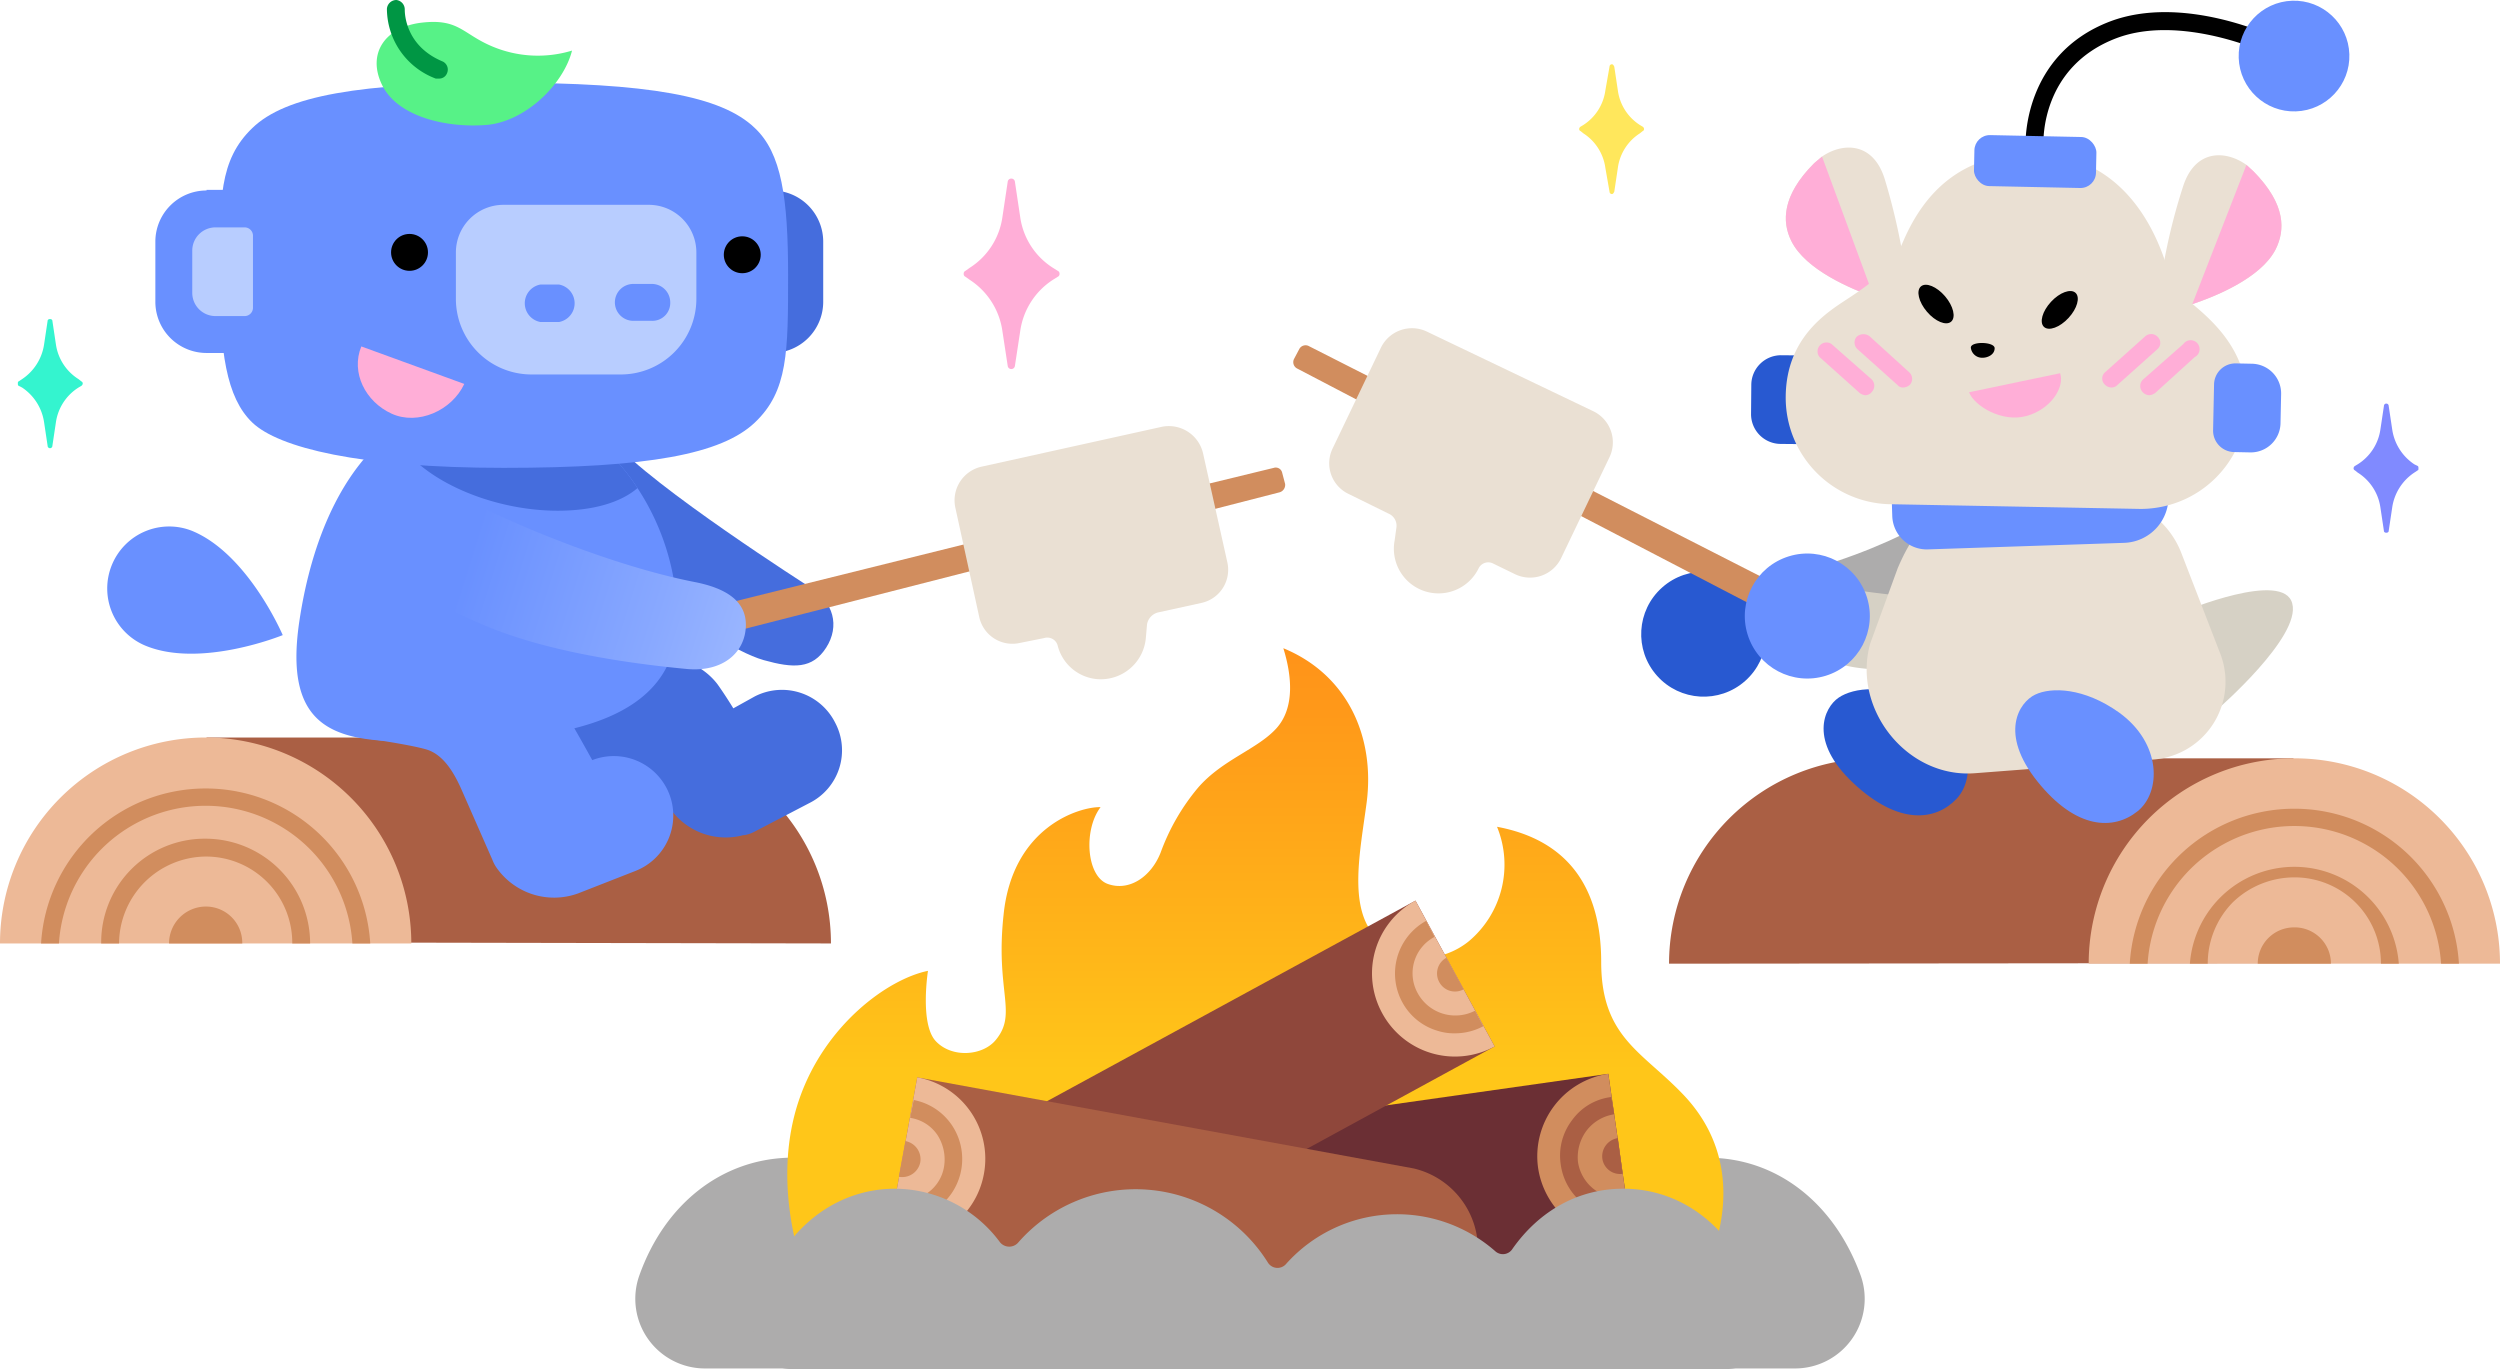 <svg id="Art" xmlns="http://www.w3.org/2000/svg" xmlns:xlink="http://www.w3.org/1999/xlink" viewBox="0 0 420 230">
  <defs>
    <linearGradient id="linear-gradient" x1="210.9" y1="206.56" x2="210.9" y2="49.33" gradientUnits="userSpaceOnUse">
      <stop offset="0.17" stop-color="#ffc619"/>
      <stop offset="0.28" stop-color="#ffb819"/>
      <stop offset="0.56" stop-color="#ff9819"/>
      <stop offset="0.71" stop-color="#ff8c19"/>
    </linearGradient>
    <linearGradient id="linear-gradient-2" x1="82.88" y1="113.92" x2="79.28" y2="89.36" gradientUnits="userSpaceOnUse">
      <stop offset="0.39" stop-color="#6990ff"/>
      <stop offset="0.87" stop-color="#6990ff"/>
    </linearGradient>
    <linearGradient id="linear-gradient-3" x1="78.56" y1="94.01" x2="165.93" y2="121.49" gradientUnits="userSpaceOnUse">
      <stop offset="0" stop-color="#6990ff"/>
      <stop offset="0.36" stop-color="#88a8ff"/>
      <stop offset="0.83" stop-color="#b8cdff"/>
    </linearGradient>
  </defs>
  <g>
    <g>
      <path d="M280.4,161.9a34.5,34.5,0,0,1,34.5-34.5h70.4v34.4Z" fill="#aa5f44"/>
      <path d="M385.4,127.4A34.5,34.5,0,0,1,420,161.9H350.9A34.5,34.5,0,0,1,385.4,127.4Z" fill="#edb997"/>
      <path d="M413.1,161.9h-3a24.7,24.7,0,0,0-49.3,0h-3a27.7,27.7,0,0,1,55.3,0Z" fill="#d18d5e"/>
      <path d="M367.9,161.9a17.6,17.6,0,0,1,35.1,0h-3a14.5,14.5,0,0,0-14.6-14.5,14.9,14.9,0,0,0-10.3,4.2,14.7,14.7,0,0,0-4.2,10.3Z" fill="#d18d5e"/>
      <path d="M379.3,161.9a6.1,6.1,0,0,1,6.1-6.1,6.1,6.1,0,0,1,6.2,6.1" fill="#d18d5e"/>
    </g>
    <g>
      <path d="M312.6,214.3c-4.5-12.4-14.3-19.8-25.7-19.8H132.3c-11.1.4-20.6,7.7-24.9,19.8a11.7,11.7,0,0,0,11,15.6H301.6A11.7,11.7,0,0,0,312.6,214.3Z" fill="#adacac"/>
      <path d="M135.3,214.1l150.1,1.6c4.6-8.5,7.3-21.5-2.7-31.9-6.9-7.2-13.7-9.6-13.7-22.2s-5.7-20.5-17.5-22.7a16.8,16.8,0,0,1-4.7,19.2c-4.4,3.6-11.3,4.2-15.8-.8s-2.5-14.2-1.4-22.5c1.4-10.9-3.1-21.4-14-25.9,1.4,4.5,2,10-1.2,13.5s-9,5.2-13.1,9.9a36.2,36.2,0,0,0-6.3,10.9c-1.6,4.1-5.3,6.6-8.9,5.3s-4.1-9.1-1.2-12.9c-3.4-.1-14.8,3.2-16.3,18.1-1.4,12.9,2.4,16.5-1.3,21-2.2,2.7-7.4,3.1-10.1.2s-1.3-11.8-1.3-11.8c-6.8,1.4-17.3,9.1-21.6,21.5C129.2,199.3,135.3,214.1,135.3,214.1Z" fill="url(#linear-gradient)"/>
      <path d="M200.5,190.3a13.9,13.9,0,0,0,3.9,27.6l69.8-9.8-4-27.7Z" fill="#6b2f34"/>
      <path d="M258.4,196.2a14.1,14.1,0,0,0,15.8,11.9l-4-27.7A14,14,0,0,0,258.4,196.2Z" fill="#d18d5e"/>
      <path d="M272.1,204.3a10,10,0,0,1-9.9-8.7,9.8,9.8,0,0,1,1.9-7.4,9.5,9.5,0,0,1,6.6-3.9l.5,2.9a7.2,7.2,0,0,0-4.7,2.8,7.5,7.5,0,0,0-1.4,5.2,7.1,7.1,0,0,0,8,6l.5,3Z" fill="#aa5f44"/>
      <path d="M269.2,194.7a3,3,0,0,0,3.4,2.5l-.8-6A3.1,3.1,0,0,0,269.2,194.7Z" fill="#aa5f44"/>
      <g>
        <path d="M175.9,185a14,14,0,0,0,13.4,24.5l61.8-33.7-13.3-24.5Z" fill="#8f473b"/>
        <path d="M232.2,170.2a13.9,13.9,0,0,0,18.9,5.6l-13.3-24.5A13.9,13.9,0,0,0,232.2,170.2Z" fill="#edb997"/>
        <path d="M244.4,173.6a9,9,0,0,1-2.8-.4,9.9,9.9,0,0,1-6-4.8,10.1,10.1,0,0,1,4-13.7l1.4,2.7a6.9,6.9,0,0,0-2.8,9.5,7.2,7.2,0,0,0,9.6,2.9l1.4,2.6A10.1,10.1,0,0,1,244.4,173.6Z" fill="#d18d5e"/>
        <path d="M241.8,165a3,3,0,0,0,4.1,1.2l-2.9-5.3A3,3,0,0,0,241.8,165Z" fill="#d18d5e"/>
      </g>
      <path d="M232.4,223.8a14,14,0,0,0,5.1-27.5L154.1,181l-5,27.4Z" fill="#aa5f44"/>
      <path d="M165.3,197.2A13.9,13.9,0,0,0,154.1,181l-5,27.4A13.9,13.9,0,0,0,165.3,197.2Z" fill="#edb997"/>
      <path d="M151.7,204.8l-1.9-.2.6-2.9a7.2,7.2,0,0,0,5.3-1.2,6.7,6.7,0,0,0,2.9-4.5,7.6,7.6,0,0,0-1.1-5.3,6.7,6.7,0,0,0-4.6-2.9l.6-3a10,10,0,0,1,6.4,4.2,10.2,10.2,0,0,1-2.5,14A9.9,9.9,0,0,1,151.7,204.8Z" fill="#d18d5e"/>
      <path d="M154.6,195.3a3.1,3.1,0,0,0-2.5-3.6l-1.1,6A3.1,3.1,0,0,0,154.6,195.3Z" fill="#d18d5e"/>
      <path d="M296.3,222.6c-2.5-14.1-12.1-22.9-23.6-22.9-7.5,0-14.1,3.7-18.6,10.1a1.9,1.9,0,0,1-2.9.4,25,25,0,0,0-35.1,2.1,1.9,1.9,0,0,1-3.1-.2,26.2,26.2,0,0,0-41.9-3.4,2,2,0,0,1-3.1,0,22.1,22.1,0,0,0-17.6-9c-11.5,0-21.2,8.8-23.7,22.9a6.3,6.3,0,0,0,6.2,7.4H290.1A6.3,6.3,0,0,0,296.3,222.6Z" fill="#adacac"/>
    </g>
    <g>
      <path d="M139.6,158.5a34.6,34.6,0,0,0-34.5-34.6H34.7v34.4Z" fill="#aa5f44"/>
      <path d="M34.6,123.9A34.6,34.6,0,0,0,0,158.5H69.1A34.6,34.6,0,0,0,34.6,123.9Z" fill="#edb997"/>
      <path d="M62.2,158.5h-3a24.7,24.7,0,0,0-49.3,0h-3a27.7,27.7,0,0,1,55.3,0Z" fill="#d18d5e"/>
      <path d="M20,158.5H17a17.4,17.4,0,0,1,17.6-17.6h0a17.6,17.6,0,0,1,17.5,17.6h-3a14.5,14.5,0,0,0-14.5-14.6h0A14.7,14.7,0,0,0,20,158.5Z" fill="#d18d5e"/>
      <path d="M40.7,158.5a6.1,6.1,0,0,0-6.1-6.2,6.2,6.2,0,0,0-6.2,6.2" fill="#d18d5e"/>
    </g>
    <g>
      <path d="M128.3,110.9C118.8,108.2,95.8,89,95.8,89L103,74.1c6.5,7.6,33,24.5,33,24.5,4.1,2.5,5.1,6.6,2.8,10.2S133.3,112.3,128.3,110.9Z" fill="#456ddd"/>
      <polygon points="163.8 91 115.1 103.1 116.3 107.9 164.8 95.5 163.8 91" fill="#d18d5e"/>
      <path d="M215.9,81.3l-.5-1.9a1.1,1.1,0,0,0-1.4-.8l-14.4,3.5,1,4.3L215,82.7A1.3,1.3,0,0,0,215.9,81.3Z" fill="#d18d5e"/>
      <path d="M206.2,94.5l-4.1-18.4a5.9,5.9,0,0,0-6.9-4.4l-30.3,6.7a5.8,5.8,0,0,0-4.4,6.9l4,18.3a5.7,5.7,0,0,0,6.9,4.4l4-.8a1.8,1.8,0,0,1,2.3,1.3,7.5,7.5,0,0,0,6.7,5.6,7.6,7.6,0,0,0,8.1-6.9l.2-2.3a2.5,2.5,0,0,1,1.8-2l7.3-1.6A5.7,5.7,0,0,0,206.2,94.5Z" fill="#eae0d3"/>
      <path d="M140.3,121.4a10,10,0,0,0-13.5-4.4l-3.6,2s-1.4-2.3-2.7-4.1a11.3,11.3,0,0,0-6.5-4.1l-18.4-4.9-1,22.3,17,5.9a9.3,9.3,0,0,0,1.1,1.9,11.4,11.4,0,0,0,12.2,4.3h.2a5.8,5.8,0,0,0,1.7-.6l9.2-4.8A9.9,9.9,0,0,0,140.3,121.4Z" fill="#456ddd"/>
      <path d="M113.8,104c0,17.2-19.3,20.3-37.9,20.5-16.2.3-28.8,1.1-25.6-20.2S64,67.2,82.1,67.2A27.6,27.6,0,0,1,98.7,73a34.4,34.4,0,0,1,8.4,9A40.7,40.7,0,0,1,113.8,104Z" fill="url(#linear-gradient-2)"/>
      <path d="M107.1,82c-2.8,2.4-7.4,3.8-13.4,3.8-11.7,0-24-5.7-27.3-12.8H98.7A34.4,34.4,0,0,1,107.1,82Z" fill="#456ddd"/>
      <path d="M18.8,94.9a10.4,10.4,0,0,0,5.7,13.6c9.3,3.8,23-1.8,23-1.8S41.7,93.1,32.3,89.2A10.4,10.4,0,0,0,18.8,94.9Z" fill="#6990ff"/>
      <path d="M112.4,133.3a10,10,0,0,0-12.9-5.6s-4.4-8-6-10.3c-2.9-4-5.4-5.8-11.3-7.6s-24,.9-24,.9l2.3,13.2s8,1.1,11.1,2,4.9,4.4,6,6.9l5.1,11.6a6.7,6.7,0,0,0,.6,1.2,11.8,11.8,0,0,0,13.8,4.5l9.7-3.8A10,10,0,0,0,112.4,133.3Z" fill="#6990ff"/>
      <path d="M115.5,112.4c-11.7-1.1-24.9-3.3-34.7-7.6A86.7,86.7,0,0,1,61.6,93.5L76.6,83c9.3,5.1,26.8,12.2,40.2,14.8,5,1,8.7,3.1,8.5,7.5S121.4,112.9,115.5,112.4Z" fill="url(#linear-gradient-3)"/>
      <g>
        <g>
          <path d="M127.6,31.9h10.7a0,0,0,0,1,0,0V59.3a0,0,0,0,1,0,0H127.6a8.6,8.6,0,0,1-8.6-8.6V40.6a8.6,8.6,0,0,1,8.6-8.6Z" transform="translate(257.3 91.3) rotate(-180)" fill="#456ddd"/>
          <path d="M125.8,38.2h6.3a0,0,0,0,1,0,0V53.1a0,0,0,0,1,0,0h-6.3a3.9,3.9,0,0,1-3.9-3.9V42.1A3.9,3.9,0,0,1,125.8,38.2Z" transform="translate(254 91.3) rotate(-180)" fill="#b8cdff"/>
        </g>
        <path d="M126.8,21.5c-5.6-5.4-17.9-7.6-42.2-7.6S48,16.1,42.4,21.5s-5.5,11.9-5.5,24.7S38,66.8,42.4,71s17.9,7.6,42.2,7.6,36.6-2.3,42.2-7.6,5.6-11.9,5.6-24.8S131.3,25.7,126.8,21.5Z" fill="#6990ff"/>
        <g>
          <g>
            <path d="M95.2,28.5H103a8,8,0,0,1,8,8V60.9a8,8,0,0,1-8,8H95.2A12.7,12.7,0,0,1,82.5,56.1v-15A12.7,12.7,0,0,1,95.2,28.5Z" transform="matrix(0, -1, 1, 0, 48.09, 145.41)" fill="#b8cdff"/>
            <g>
              <path d="M93.9,47.8H90.8a3.2,3.2,0,0,0,0,6.3h3.1a3.2,3.2,0,0,0,0-6.3Z" fill="#6990ff"/>
              <path d="M109.5,47.7h-3.1a3.1,3.1,0,0,0-3.1,3.1,3.1,3.1,0,0,0,3.1,3.1h3.1a3,3,0,0,0,3.1-3.1A3.1,3.1,0,0,0,109.5,47.7Z" fill="#6990ff"/>
            </g>
          </g>
          <circle cx="124.7" cy="42.8" r="3.1"/>
          <circle cx="68.8" cy="42.4" r="3.1"/>
        </g>
        <path d="M60.7,58.2c-1.8,4.4.7,9.3,5.1,11.3s10.1-.5,12.2-5Z" fill="#ffaed7"/>
        <g>
          <path d="M34.7,31.9h7.8a0,0,0,0,1,0,0V59.3a0,0,0,0,1,0,0H34.7a8.6,8.6,0,0,1-8.6-8.6V40.6a8.6,8.6,0,0,1,8.6-8.6Z" fill="#6990ff"/>
          <path d="M36.2,38.2h4.9a1.4,1.4,0,0,1,1.4,1.4V51.7a1.4,1.4,0,0,1-1.4,1.4H36.2a3.9,3.9,0,0,1-3.9-3.9V42.1a3.9,3.9,0,0,1,3.9-3.9Z" fill="#b8cdff"/>
        </g>
      </g>
      <g>
        <path d="M82.7,7.8a19.7,19.7,0,0,0,13.4.7c-1.4,5.6-7.8,12-14.5,12.5s-14.8-1.4-17.4-6.7.5-9.8,6.7-10.5S77.7,5.7,82.7,7.8Z" fill="#57f287"/>
        <path d="M73.7,13.2h-.5A12.6,12.6,0,0,1,65,1.5,1.6,1.6,0,0,1,66.6,0,1.6,1.6,0,0,1,68,1.6c0,.3-.1,6,6.3,8.7a1.5,1.5,0,0,1,.8,2A1.4,1.4,0,0,1,73.7,13.2Z" fill="#009644"/>
      </g>
    </g>
    <g>
      <g>
        <path d="M295.9,110.6c20-3.5,35.6-11.5,44.1-18.4l-8.1-9.9c-7.7,6.2-24,14.4-44.8,16.7l1.4,12.7C291,111.4,293.5,111.1,295.9,110.6Z" fill="#adacac"/>
        <circle cx="286.1" cy="106.3" r="10.5" transform="translate(1.7 217) rotate(-41.6)" fill="#2859d1"/>
      </g>
      <g>
        <polygon points="265.9 81.6 310.6 104.4 308.3 108.9 263.9 85.8 265.9 81.6" fill="#d18d5e"/>
        <path d="M217.4,60.3l.9-1.7a1.2,1.2,0,0,1,1.5-.5L233,64.8l-1.9,4-13.2-6.9A1.2,1.2,0,0,1,217.4,60.3Z" fill="#d18d5e"/>
        <path d="M223.9,75.3,232,58.4a5.8,5.8,0,0,1,7.7-2.7l28,13.4a5.8,5.8,0,0,1,2.7,7.7l-8.1,16.9a5.8,5.8,0,0,1-7.7,2.8l-3.7-1.8a1.8,1.8,0,0,0-2.5.8,7.5,7.5,0,0,1-14.1-4.7l.3-2.2a2.2,2.2,0,0,0-1.3-2.3L226.6,83A5.7,5.7,0,0,1,223.9,75.3Z" fill="#eae0d3"/>
      </g>
      <g>
        <path d="M360.2,106l-5.8,2.5-2.8,1a76.7,76.7,0,0,1-11.5,2.7l-3,.4a80.8,80.8,0,0,1-12.2.5h-3l-3.2-.3c-3.2-.4-7.3-.3-10.2-1.5l3.6-12.1c3.6.5,6.9.9,10,1.1h3a81.6,81.6,0,0,0,10-.3l3-.4a59.6,59.6,0,0,0,10.1-2.5l2.8-1,3.8-1.7a6.4,6.4,0,0,1,8.5,3.2A6.3,6.3,0,0,1,360.2,106Z" fill="#d6d1c5"/>
        <path d="M340.1,112.2l-3,.4-2-12.6,3-.4Z" fill="#adacac"/>
        <path d="M354.4,108.5l-2.8,1-3.4-12.4,2.8-1Z" fill="#adacac"/>
        <path d="M325.1,100.3l-.2,12.8h-3l.2-12.8Z" fill="#adacac"/>
        <circle cx="303.6" cy="103.5" r="10.5" transform="translate(-17 94.4) rotate(-17.2)" fill="#6990ff"/>
      </g>
      <g>
        <path d="M323.3,118.2c-6.4-3.4-11.9-2.7-14.4-1s-5.1,7.3,2.5,14.4,13.8,6.3,17.3,2.6S331.2,122.3,323.3,118.2Z" fill="#2859d1"/>
        <path d="M385.1,101.4c-1.4-5.7-18.2,1.3-18.2,1.3l5.6,16.5S386.6,107,385.1,101.4Z" fill="#d6d1c5"/>
        <path d="M351.7,83.6l-20.2,1.6c-6,.5-9.3,2.3-12.7,10.3l-4.6,12.6c-3.1,11,6.2,22.7,17.6,21.8l30-2.3A13.1,13.1,0,0,0,373,109.8L366.5,93A14.6,14.6,0,0,0,351.7,83.6Z" fill="#eae0d3"/>
        <path d="M323.8,92.3l33-1.1a7.7,7.7,0,0,0,7.5-8.1V79l-46.6,1.5.2,6.2A5.8,5.8,0,0,0,323.8,92.3Z" fill="#6990ff"/>
        <path d="M356,119.7c-5.9-4.2-11.4-4.3-14.1-3s-6.1,6.5.4,14.6,12.8,8.2,16.8,5S363.2,124.9,356,119.7Z" fill="#6990ff"/>
      </g>
      <g>
        <path d="M296.8,59.7h3.8a5,5,0,0,1,5,5v4.9a5,5,0,0,1-5,5h-3.8a2.6,2.6,0,0,1-2.6-2.6V62.3a2.6,2.6,0,0,1,2.6-2.6Z" transform="translate(599.2 136.9) rotate(-179.5)" fill="#2859d1"/>
        <path d="M382.3,41.9c-2.5,4.9-10.4,8-14,9.2l-1.2.4c-2.5.7-4.5-.5-4.2-3.4a98.1,98.1,0,0,1,3.8-16.6c2-6.5,7.2-6.3,10.7-3.8l1.2,1.1C384.1,34.4,383.9,38.7,382.3,41.9Z" fill="#eae0d3"/>
        <path d="M382.3,41.9c-2.5,4.9-10.4,8-14,9.2l9.1-23.4,1.2,1.1C384.1,34.4,383.9,38.7,382.3,41.9Z" fill="#ffaed7"/>
        <path d="M320.3,47c.2,2.9-1.9,4.1-4.3,3.3l-1.2-.4h0c-3.6-1.3-11.5-4.5-13.9-9.5-1.5-3.1-1.6-7.5,3.9-13l1.3-1.1c3.5-2.4,8.7-2.5,10.6,4A107,107,0,0,1,320.3,47Z" fill="#eae0d3"/>
        <path d="M314.8,49.9c-3.6-1.3-11.5-4.5-13.9-9.5-1.5-3.1-1.6-7.5,3.9-13l1.3-1.1Z" fill="#ffaed7"/>
        <path d="M317.2,84.7l42.4.8A17.9,17.9,0,0,0,377.5,68c.2-8.6-5.2-13.7-9.5-17.2-2.8-2.3-3.3-4.4-4.8-8.4-3.2-8.4-9.7-16.6-21.8-16.6s-18.2,6.8-21.6,14.6c-1.3,3-2.2,5.1-9.4,9.8-3.5,2.3-10.3,6.5-10.4,16.4A17.9,17.9,0,0,0,317.2,84.7Z" fill="#eae0d3"/>
        <path d="M341.8,25.6a1.5,1.5,0,0,1-1.5-1.4c0-.1-.5-15,14.2-20.6C366.7-1,381.6,6,382.2,6.3a1.5,1.5,0,0,1,.7,2,1.6,1.6,0,0,1-2,.7c-.1-.1-14.4-6.7-25.3-2.6-12.7,4.8-12.3,17.2-12.3,17.7a1.4,1.4,0,0,1-1.4,1.5Z"/>
        <rect x="331.7" y="22.6" width="20.5" height="8.57" rx="2.6" transform="translate(0.6 -6.9) rotate(1.2)" fill="#6990ff"/>
        <circle cx="385.4" cy="9.3" r="9.3" transform="translate(-0.1 12.9) rotate(-1.9)" fill="#6990ff"/>
        <g>
          <ellipse cx="325.4" cy="51.3" rx="2" ry="3.9" transform="translate(44.5 223.4) rotate(-40.5)"/>
          <path d="M335.1,58.5c0-1.1-4-1.2-4-.1a1.9,1.9,0,0,0,2,1.7C333.9,60.1,335.1,59.6,335.1,58.5Z"/>
          <path d="M330.8,65.9c.9,2.3,5.5,5.1,9.6,4s6.5-4.8,5.7-7.2Z" fill="#ffaed7"/>
          <ellipse cx="346" cy="52" rx="3.9" ry="2" transform="translate(72.8 270.6) rotate(-47.2)"/>
        </g>
        <path d="M375.5,61.2h2.7a5,5,0,0,1,5,5v4.9a5,5,0,0,1-5,5h-2.7a3.6,3.6,0,0,1-3.6-3.6V64.8a3.6,3.6,0,0,1,3.6-3.6Z" transform="translate(1.5 -8) rotate(1.2)" fill="#6990ff"/>
        <g>
          <path d="M354.7,65.1a1.6,1.6,0,0,1-1.1-.5,1.4,1.4,0,0,1,.1-2.1l6.7-6a1.5,1.5,0,0,1,2.1.1,1.4,1.4,0,0,1-.1,2.1l-6.7,6A1.3,1.3,0,0,1,354.7,65.1Z" fill="#ffaed7"/>
          <path d="M361.1,66.4a1.6,1.6,0,0,1-1.2-.6,1.5,1.5,0,0,1,.2-2.1l6.7-5.9a1.5,1.5,0,1,1,1.9,2.2l-6.6,6A2.1,2.1,0,0,1,361.1,66.4Z" fill="#ffaed7"/>
        </g>
        <g>
          <path d="M319.7,65.1a1.1,1.1,0,0,1-.9-.4l-6.7-6a1.5,1.5,0,0,1-.2-2.1,1.7,1.7,0,0,1,2.2-.1l6.6,6a1.5,1.5,0,0,1,.2,2.1A1.7,1.7,0,0,1,319.7,65.1Z" fill="#ffaed7"/>
          <path d="M313.4,66.4a1.8,1.8,0,0,1-1-.4l-6.7-6a1.5,1.5,0,0,1,2-2.2l6.7,5.9a1.5,1.5,0,0,1,.1,2.1A1.4,1.4,0,0,1,313.4,66.4Z" fill="#ffaed7"/>
        </g>
      </g>
    </g>
    <path d="M13.2,63.7a8.3,8.3,0,0,1-3.8-5.8l-.6-4c0-.2-.2-.3-.4-.3h0c-.2,0-.4.1-.4.3l-.6,4a8.5,8.5,0,0,1-3.7,5.8l-.6.4c-.1,0-.1.2-.1.3H3c0,.2,0,.3.1.4l.6.3a8.5,8.5,0,0,1,3.7,5.8l.6,4a.4.4,0,0,0,.4.4h0a.4.4,0,0,0,.4-.4l.6-4a8.3,8.3,0,0,1,3.8-5.8l.5-.3a.5.5,0,0,0,.2-.4h0c0-.1-.1-.3-.2-.3Z" fill="#34f4cf"/>
    <path d="M405.6,78a8.5,8.5,0,0,1-3.7-5.8l-.6-4a.4.4,0,0,0-.4-.4h0a.4.4,0,0,0-.4.4l-.6,4a8.3,8.3,0,0,1-3.8,5.8l-.5.3a.5.5,0,0,0-.2.4h0c0,.1.1.3.2.3l.5.4a8.3,8.3,0,0,1,3.8,5.8l.6,4c0,.2.2.3.4.3h0c.2,0,.4-.1.4-.3l.6-4a8.5,8.5,0,0,1,3.7-5.8l.6-.4c.1,0,.1-.2.1-.3h0c0-.2,0-.3-.1-.4Z" fill="#808aff"/>
    <path d="M275.5,21a8.2,8.2,0,0,1-3.7-5.8l-.6-4c-.1-.2-.2-.4-.4-.4h0a.4.4,0,0,0-.4.4l-.7,4A8.2,8.2,0,0,1,266,21l-.5.3a.5.5,0,0,0-.2.4h0c0,.1.1.3.2.3l.5.4a8.2,8.2,0,0,1,3.7,5.8l.7,4a.4.4,0,0,0,.4.4h0c.2,0,.3-.2.4-.4l.6-4a8.2,8.2,0,0,1,3.7-5.8l.5-.4c.1,0,.2-.2.2-.3h0a.5.5,0,0,0-.2-.4Z" fill="#ffe75c"/>
    <path d="M176.9,45a12.1,12.1,0,0,1-5.5-8.5l-.9-6a.6.6,0,0,0-.6-.5h0a.6.6,0,0,0-.6.5l-.9,6a12.1,12.1,0,0,1-5.5,8.5l-.7.5a.5.5,0,0,0-.3.5h0a.5.5,0,0,0,.3.5l.7.5a12.3,12.3,0,0,1,5.5,8.6l.9,5.9a.6.6,0,0,0,.6.5h0a.6.6,0,0,0,.6-.5l.9-5.9a12.3,12.3,0,0,1,5.5-8.6l.8-.5a.5.5,0,0,0,.3-.5h0a.5.5,0,0,0-.3-.5Z" fill="#ffaed7"/>
  </g>
</svg>
